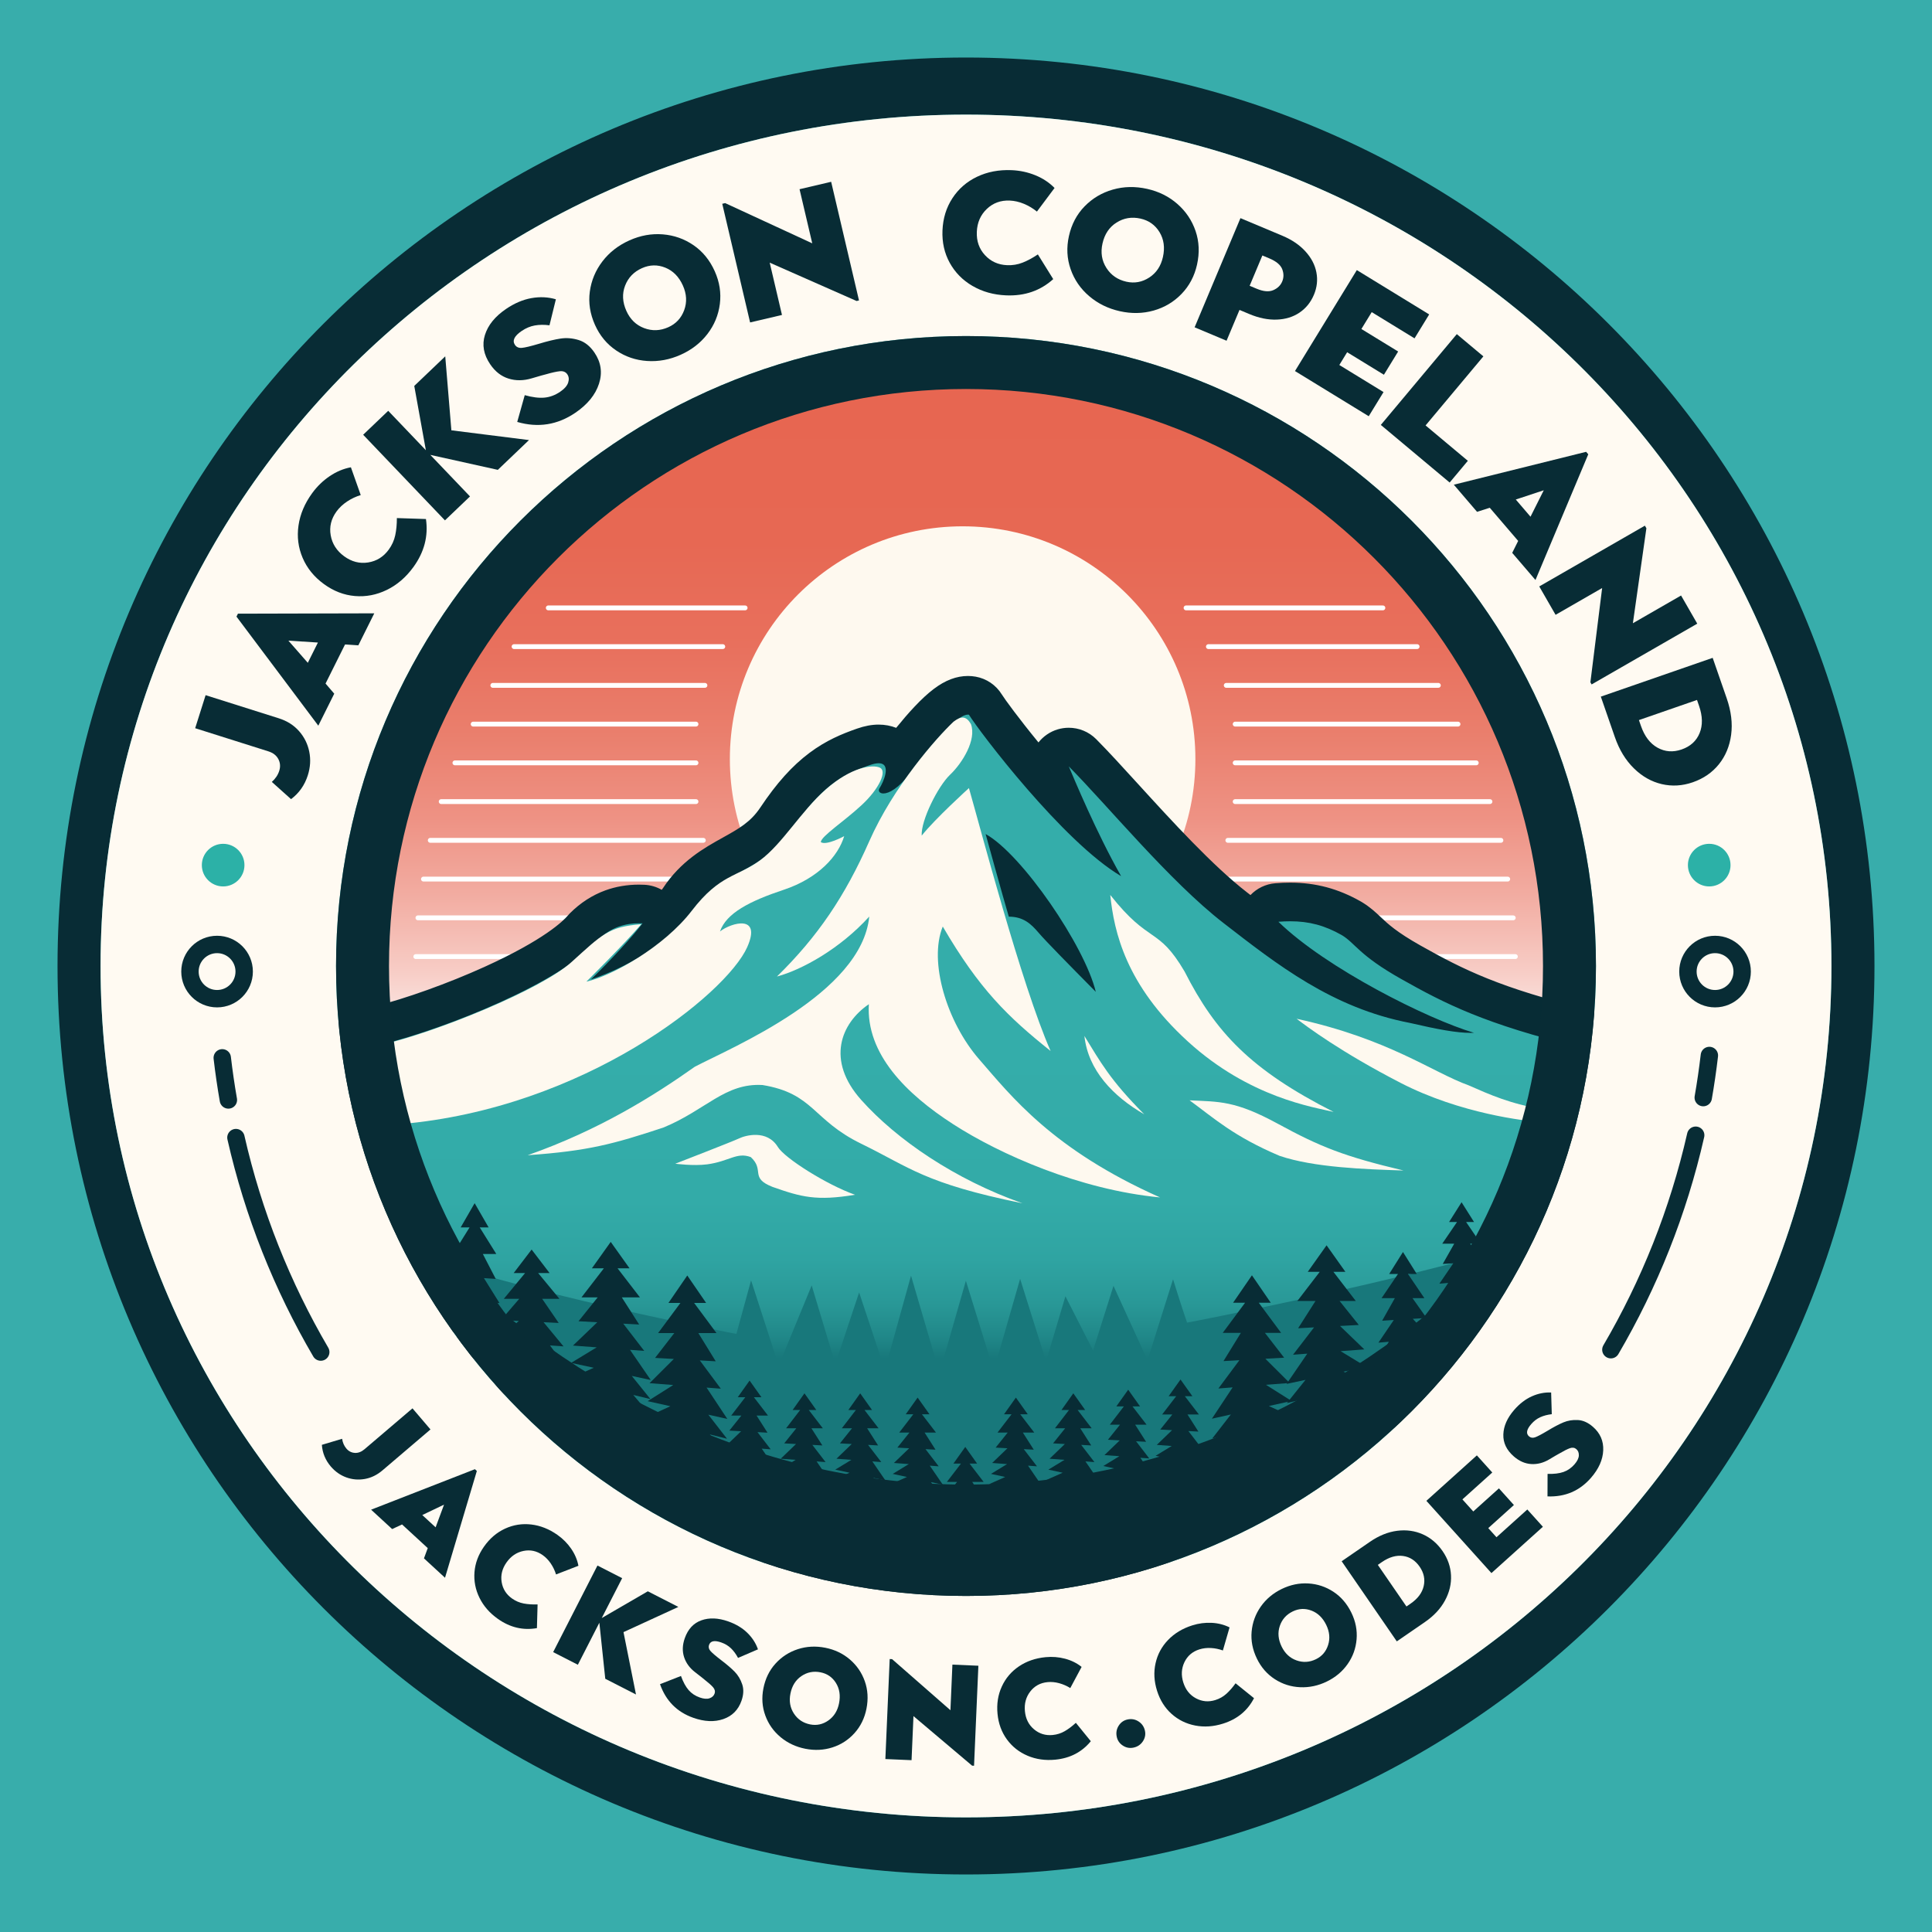 <?xml version="1.0" encoding="UTF-8"?><svg id="vector_logo" xmlns="http://www.w3.org/2000/svg" xmlns:xlink="http://www.w3.org/1999/xlink" viewBox="0 0 2000 2000"><defs><style>.cls-1{fill:#072c35;}.cls-1,.cls-2,.cls-3,.cls-4,.cls-5,.cls-6,.cls-7,.cls-8,.cls-9{stroke-width:0px;}.cls-2{fill:url(#linear-gradient);}.cls-3{fill:#2cb1a7;}.cls-4{fill:#18787b;}.cls-5{fill:#082c35;}.cls-6{fill:url(#linear-gradient-2);}.cls-7{fill:#fffaf2;}.cls-8{fill:#fef9ef;}.cls-9{fill:#38adab;}.cls-10{fill:none;stroke:#082c35;stroke-width:18px;}.cls-10,.cls-11{stroke-linecap:round;stroke-miterlimit:10;}.cls-11{fill:#fff;stroke:#fff;stroke-width:5px;}</style><linearGradient id="linear-gradient" x1="1000" y1="418.37" x2="1000" y2="1132.88" gradientUnits="userSpaceOnUse"><stop offset="0" stop-color="#e76651"/><stop offset=".2" stop-color="#e76853"/><stop offset=".35" stop-color="#e8705d"/><stop offset=".48" stop-color="#ea7f6d"/><stop offset=".6" stop-color="#ee9284"/><stop offset=".71" stop-color="#f2aca1"/><stop offset=".82" stop-color="#f7ccc5"/><stop offset=".92" stop-color="#fcf0ee"/><stop offset=".96" stop-color="#fff"/></linearGradient><linearGradient id="linear-gradient-2" x1="1007.49" y1="1069.58" x2="1007.49" y2="1423.79" gradientUnits="userSpaceOnUse"><stop offset="0" stop-color="#34adaa"/><stop offset=".49" stop-color="#33aba8"/><stop offset=".66" stop-color="#2fa4a2"/><stop offset=".79" stop-color="#299897"/><stop offset=".89" stop-color="#208788"/><stop offset=".95" stop-color="#18787b"/></linearGradient></defs><rect id="main_bg" class="cls-9" x="-104.61" y="-104.61" width="2209.23" height="2209.23"/><circle id="art_bg" class="cls-2" cx="1000" cy="1000" r="620.22"/><g id="inner_art"><circle class="cls-8" cx="996.51" cy="785.8" r="240.96"/><line class="cls-11" x1="567.58" y1="629.28" x2="771.35" y2="629.28"/><line class="cls-11" x1="532.16" y1="669.38" x2="748.22" y2="669.38"/><line class="cls-11" x1="510.17" y1="709.49" x2="729.74" y2="709.49"/><line class="cls-11" x1="489.81" y1="749.6" x2="720.49" y2="749.6"/><line class="cls-11" x1="470.93" y1="789.71" x2="720.49" y2="789.71"/><line class="cls-11" x1="456.73" y1="829.82" x2="720.49" y2="829.82"/><line class="cls-11" x1="445.4" y1="869.92" x2="728.09" y2="869.92"/><line class="cls-11" x1="438.36" y1="910.03" x2="737.34" y2="910.03"/><line class="cls-11" x1="432.63" y1="950.14" x2="683.83" y2="950.14"/><line class="cls-11" x1="430.43" y1="990.25" x2="593.22" y2="990.25"/><line class="cls-11" x1="1431.56" y1="629.28" x2="1227.79" y2="629.28"/><line class="cls-11" x1="1466.99" y1="669.38" x2="1250.93" y2="669.38"/><line class="cls-11" x1="1488.98" y1="709.49" x2="1269.41" y2="709.49"/><line class="cls-11" x1="1509.33" y1="749.6" x2="1278.65" y2="749.6"/><line class="cls-11" x1="1528.21" y1="789.71" x2="1278.65" y2="789.71"/><line class="cls-11" x1="1542.41" y1="829.82" x2="1278.65" y2="829.82"/><line class="cls-11" x1="1553.74" y1="869.92" x2="1271.06" y2="869.92"/><line class="cls-11" x1="1560.79" y1="910.03" x2="1261.81" y2="910.03"/><line class="cls-11" x1="1566.51" y1="950.14" x2="1315.31" y2="950.14"/><line class="cls-11" x1="1568.71" y1="990.25" x2="1405.93" y2="990.25"/><path class="cls-6" d="m1010.8,1602.06c-1.26,0-2.53-.12-3.78-.36-.6-.12-60.9-11.71-121.55-23.63-124.69-24.52-129.16-26.43-132.42-27.83-9.46-4.05-143.65-73.88-170.46-87.84-1.84-.96-3.52-2.2-4.98-3.67l-120.22-121.54c-1.23-1.24-2.29-2.64-3.16-4.17l-59.45-104.37c-.89-1.56-1.56-3.24-2.01-4.98l-33.69-132.77c-2.66-10.48,3.49-21.18,13.89-24.15l18.5-5.29c.23-.07.46-.13.69-.18,64.86-16.05,179.23-63.18,210.82-100.51.36-.42.73-.83,1.13-1.22,15.78-15.78,35.06-23.78,57.29-23.78,1.54,0,3.12.04,4.7.11,7.4.35,13.99,4.76,17.15,11.46.48,1.02.87,2.08,1.17,3.15,7.52-6.56,13.79-13.24,18.32-19.7,15.96-24.36,36.75-35.94,55.1-46.16,17.76-9.89,33.1-18.43,45.9-37.63,34.01-51.02,61.96-64.04,89.96-73.84,5.89-2.06,11.09-3.06,15.89-3.06,9.31,0,17.21,3.83,22.16,10.64,8.29-10.93,18.92-24.23,29.37-35.33,17.15-18.21,28.99-25.64,40.88-25.64,1.52,0,3.03.13,4.5.39,5.63.99,10.56,4.35,13.56,9.21,7.08,11.5,40.97,56.19,78.62,96.73-3.95-9.02-7.05-16.34-9.04-21.04-.67-1.58-1.21-2.86-1.63-3.83-3.78-8.83-.76-19.1,7.21-24.46,3.4-2.29,7.3-3.42,11.17-3.42,5.19,0,10.33,2.01,14.21,5.92,12.44,12.55,27.37,28.92,43.18,46.25,34.72,38.08,77.93,85.46,115.04,114.18l3.28,2.54c7.25,5.61,14.53,11.25,21.89,16.83-.95-3.79-.8-7.85.59-11.67,2.67-7.39,9.41-12.53,17.24-13.14,4.87-.38,9.39-.57,13.82-.57,23.17,0,42.71,5.24,63.37,17,.15.09.3.18.46.27,6.77,4.09,11.42,8.49,16.35,13.15,7.99,7.55,17.93,16.95,44.88,32.12,45.48,25.6,85.05,45.52,180.52,68.67,9.09,2.2,15.43,10.41,15.28,19.76-.35,21.91-29.72,110.07-38.71,136.56-.29.84-.63,1.67-1.03,2.47l-45.25,91.16c-.53,1.07-1.16,2.09-1.87,3.05l-84.55,113.61c-1.75,2.36-4.01,4.3-6.59,5.69l-219.3,117.58c-1.8.97-3.74,1.65-5.75,2.03l-238.95,44.92c-1.22.23-2.46.34-3.69.34Z"/><path class="cls-1" d="m1002.01,739.77c.35,0,.69.03,1.02.09,10.57,17.17,97.43,131.78,157.54,167.12-25.76-45.25-49.21-102.06-54.17-113.61,39.63,39.96,104.7,119.23,160.18,162.17,55.49,42.94,112.29,87.85,192.88,103.38,28.95,6.7,48.34,10.31,62.84,10.31,1.22,0,2.4-.03,3.55-.08-47.89-14.2-152.92-66.72-202.46-114.94,4.24-.33,8.31-.51,12.25-.51,19.39,0,35.63,4.23,53.47,14.38,14.2,8.59,17.17,20.48,61.76,45.58,44.59,25.1,86.2,46.57,185.61,70.68-.33,20.48-37.65,130.46-37.65,130.46l-45.25,91.16-84.55,113.61-219.3,117.58-238.94,44.92s-240.61-46.24-249.86-50.2c-9.25-3.96-169.1-87.19-169.1-87.19l-120.22-121.54-59.45-104.37-33.69-132.77,18.5-5.28c64.07-15.85,184.95-64.07,221.28-107.01,14.45-14.45,30-17.93,43.15-17.93,1.27,0,2.52.03,3.75.09-9.91,13.21-33.69,38.97-53.5,58.13,39.63-13.21,86.53-41.61,107.67-72,27.08-41.61,70.68-38.31,101.06-83.89,30.39-45.58,53.5-56.81,79.93-66.05,3.87-1.35,6.91-1.94,9.28-1.94,13.83,0,4.63,20.08.96,25.72-1.83,2.81-.19,5.56,3.94,5.56,5.59,0,15.75-5.03,28.09-21.74,20.85-28.22,47.61-59.87,59.42-59.87m132.36,286.98c-11.45-47.56-76.62-142.68-114.05-163.38,0,0,17.72,64.4,24,85.54,15.19,0,23.12,7.6,30.72,16.51,7.6,8.92,31.71,33.36,59.34,61.32m-132.36-326.98c-11.89,0-23.51,4.42-35.5,13.51-6.11,4.63-12.63,10.65-19.95,18.42-6.42,6.82-12.87,14.38-18.84,21.75-5.59-2.19-11.71-3.35-18.13-3.35-7.09,0-14.44,1.37-22.5,4.19-15.31,5.36-31.87,12.11-49.26,25.16-17.86,13.4-33.98,31.34-50.73,56.46-10.12,15.18-22.23,21.92-38.99,31.25-19.3,10.74-43.27,24.09-61.9,52.38-.38.53-.77,1.07-1.18,1.61-5.4-3.09-11.53-4.93-17.97-5.24-1.89-.09-3.79-.14-5.64-.14-12.24,0-23.94,2.01-34.79,5.96-13.54,4.94-25.88,12.9-36.65,23.68-.78.78-1.54,1.6-2.25,2.45-4.49,5.31-24,24.84-86.23,53.07-37.43,16.98-82.23,33.05-114.13,40.95-.46.11-.92.24-1.38.37l-18.5,5.28c-20.8,5.94-33.1,27.34-27.78,48.3l33.69,132.77c.88,3.49,2.23,6.84,4.01,9.96l59.45,104.37c1.73,3.04,3.86,5.84,6.32,8.33l120.22,121.54c2.92,2.95,6.28,5.43,9.97,7.35,60.2,31.34,162.57,84.52,171.82,88.48,5.4,2.31,9.67,4.14,136.44,29.07,60.69,11.93,121.03,23.53,121.63,23.65,2.49.48,5.02.72,7.55.72s4.95-.23,7.39-.69l238.94-44.92c4.02-.76,7.9-2.12,11.51-4.06l219.3-117.58c5.18-2.78,9.68-6.66,13.19-11.37l84.55-113.61c1.43-1.92,2.68-3.96,3.74-6.1l45.25-91.16c.79-1.6,1.48-3.24,2.05-4.93.39-1.14,9.6-28.31,19.01-58.5,20.46-65.61,20.65-77.68,20.76-84.17.3-18.7-12.39-35.11-30.57-39.52-92.97-22.55-131.35-41.85-175.42-66.66-24.81-13.97-33.76-22.43-40.95-29.22-5.22-4.93-11.14-10.53-19.74-15.73-.3-.18-.6-.36-.91-.53-23.51-13.38-46.79-19.62-73.26-19.62-4.96,0-10,.21-15.4.63-9.98.79-19.08,5.25-25.75,12.22-.05-.04-.1-.08-.15-.11l-3.28-2.54c-35.74-27.65-78.3-74.33-112.51-111.84-15.95-17.49-31.02-34.02-43.76-46.86-7.74-7.81-18.04-11.83-28.41-11.83-7.75,0-15.54,2.24-22.34,6.83-3.5,2.36-6.52,5.19-9.03,8.36-20.26-24.69-34.95-44.82-37.93-49.66-5.99-9.73-15.85-16.44-27.11-18.43-2.61-.46-5.29-.7-7.97-.7h-.01Z"/><path class="cls-8" d="m1005.09,749.52c6.11,16.27-9,40.54-21.55,52.43s-30.39,47.56-29.39,63.08c13.54-17.17,48.88-49.21,48.88-49.21,11.23,38.97,54.5,204.11,84.55,272.15-44.26-35.34-73.65-63.74-111.63-128.81-14.86,36.33,4.29,99.08,37.65,137.39s75.96,93.47,187.27,143.01c-83.23-7.93-165.8-44.59-214.24-75.85s-90.28-72.66-87.19-124.18c-29.06,19.82-44.48,58.13-7.93,99.08s96.88,82.35,166.9,107.01c-101.72-20.7-116.26-36.99-166.9-61.65s-48.88-51.96-102.17-60.77c-38.97-2.2-58.46,25.87-102.61,44.04-51.96,17.17-77.94,24.22-140.48,28.62,73.98-25.98,130.54-61.5,173.06-91.6,38.75-20.26,172.62-75.74,180.55-155.45-30.39,33.47-69.58,55.05-95.56,62.09,42.28-41.39,70.46-83.23,95.56-140.04s69.14-106.57,87.19-123.74c8.2-6.28,13.24-5.86,18.03,2.39Z"/><path class="cls-8" d="m699.06,1204.67s59.67-23.12,66.06-26.2,28.84-9.47,40.07,8.81c7.05,11.67,50.64,39.19,79.93,49.54-39.85,6.61-55.49,2.42-85.43-8.15-24-9.47-7.71-17.17-22.46-30.83-14.53-5.5-22.24,4.4-45.14,7.49-14.31,1.87-33.03-.66-33.03-.66Z"/><path class="cls-8" d="m1122.58,1072.45c16.51,26.75,26.26,45.25,61.93,81.08-32.37-18.66-58.13-45.74-61.93-81.08Z"/><path class="cls-8" d="m1231.46,1139.05c25.32,18.5,45.36,37.21,93.14,57.47,35.67,12.11,88.07,13.87,128.37,15.19-61.21-14.53-85.98-24.33-130.24-48.44s-60.66-22.68-91.27-24.22Z"/><path class="cls-8" d="m1149.33,926.46c3.96,38.31,16.18,93.14,80.26,151.6s130.46,68.04,150.94,72.99c-85.87-43.6-122.2-82.24-154.24-145.32-27.74-47.23-36-27.41-76.95-79.27Z"/><path class="cls-8" d="m1342.22,1054.61c95.45,20.81,140.7,55.49,178.35,69.03,21.8,9.58,42.94,19.16,77.28,24.77s7.6,16.51,7.6,16.51c0,0,0-2.97-12.55-3.63s-80.92-8.26-143.01-40.29-96.77-58.13-107.67-66.39Z"/><path class="cls-8" d="m910.88,794.69c-7.49-3.52-29.5-.88-55.93,22.46-26.42,23.34-44.92,56.37-68.26,73.54s-41.39,14.09-70.46,51.96-83.23,67.82-109.21,73.54c0,0,39.63-39.19,56.81-59.45-33.91,2.64-40.51,10.57-72.22,39.19-31.71,28.62-140.04,72.66-197.72,85.87h-30.39l30.39,95.12,20.26-13.21c191.12-16.29,337.76-134.75,359.34-183.19,15.27-34.29-16.29-25.54-28.18-16.29,6.61-18.94,30.39-31.27,66.06-43.16,35.67-11.89,56.37-34.79,62.53-55.49,0,0-18.5,10.13-24.22,6.17.44-6.17,23.78-21.14,42.28-38.31s26.42-35.23,18.94-38.75Z"/><path class="cls-4" d="m1553.19,1294.56c-142.68,39.63-310.46,72-324.33,74.64-5.94-17.17-14.53-44.92-14.53-44.92l-26.42,83.89-35.23-77.06-21.14,66.94-28.62-56.15-20.04,67.38-26.86-85.43-27.3,95.12-28.84-93.14-27.3,95.34-29.5-100.62-27.08,97.54-26.64-80.15-24.66,73.98-24.44-81.25-34.13,83.01-28.62-88.29-15.19,55.49s-232.95-44.37-337.98-86.31c71.34,92.81,152.59,173.06,152.59,173.06l37.65,39.63,91.16,53.5,67.38,38.64,113.94,26.75h134.75l94.13-8.92,76.29-16.84,103.05-39.63,70.35-40.62,62.42-52.51,73.32-75.3,45.58-59.45,21.8-33.69-15.52-4.62Z"/><path class="cls-5" d="m1556.25,1289.13c-139.72,230.3-337.27,373.88-556.25,373.88s-416.53-143.58-556.25-373.88c154.09,155.37,346.95,247.7,556.25,247.7s402.16-92.33,556.25-247.7Z"/><polygon class="cls-5" points="577.92 1448.66 613.53 1433.86 588.12 1427.71 614.7 1415.91 591.19 1410.86 617.7 1394.77 593.15 1392.94 618.3 1368.79 598.87 1367.74 618.74 1343.02 601.97 1343.02 625.12 1312.97 612.71 1312.97 632.21 1285.6 651.72 1312.97 639.3 1312.97 662.45 1343.02 643.68 1343.02 661.66 1371.13 645.18 1370.24 666.92 1398.44 652.18 1397.34 673.65 1428.56 654.02 1424.35 673.34 1448.34 655.58 1444.04 680.48 1473.48 577.92 1448.66"/><polygon class="cls-5" points="657.18 1489.72 692.79 1474.35 667.38 1467.96 693.96 1455.71 670.45 1450.47 696.96 1433.76 672.41 1431.86 697.56 1406.78 678.13 1405.69 698 1380.02 681.23 1380.02 704.38 1348.81 691.97 1348.81 711.47 1320.39 730.98 1348.81 718.56 1348.81 741.71 1380.02 722.94 1380.02 740.92 1409.21 724.44 1408.28 746.18 1437.57 731.44 1436.43 752.91 1468.85 733.28 1464.48 752.6 1489.39 734.84 1484.92 759.74 1515.5 657.18 1489.72"/><polygon class="cls-5" points="1350.28 1489.51 1314.67 1474.14 1340.08 1467.76 1313.5 1455.5 1337.01 1450.26 1310.5 1433.55 1335.05 1431.65 1309.9 1406.57 1329.33 1405.48 1309.46 1379.81 1326.23 1379.81 1303.08 1348.6 1315.49 1348.6 1295.99 1320.18 1276.48 1348.6 1288.9 1348.6 1265.75 1379.81 1284.52 1379.81 1266.54 1409 1283.02 1408.08 1261.28 1437.36 1276.02 1436.22 1254.55 1468.64 1274.18 1464.27 1254.86 1489.18 1272.62 1484.71 1247.72 1515.29 1350.28 1489.51"/><polygon class="cls-5" points="1427.56 1452.82 1391.95 1437.96 1417.36 1431.79 1390.78 1419.94 1414.29 1414.87 1387.78 1398.72 1412.33 1396.89 1387.18 1372.64 1406.61 1371.59 1386.74 1346.77 1403.51 1346.77 1380.36 1316.61 1392.77 1316.61 1373.27 1289.13 1353.76 1316.61 1366.18 1316.61 1343.03 1346.77 1361.8 1346.77 1343.82 1374.99 1360.3 1374.1 1338.56 1402.41 1353.3 1401.3 1331.83 1432.64 1351.46 1428.42 1332.14 1452.5 1349.9 1448.18 1325 1477.73 1427.56 1452.82"/><polygon class="cls-5" points="1492.1 1431.66 1466.03 1419.36 1484.63 1414.24 1465.17 1404.43 1482.38 1400.23 1462.98 1386.85 1480.95 1385.33 1462.54 1365.25 1476.76 1364.37 1462.21 1343.82 1474.49 1343.82 1457.54 1318.83 1466.63 1318.83 1452.35 1296.07 1438.07 1318.83 1447.16 1318.83 1430.21 1343.82 1443.96 1343.82 1430.79 1367.19 1442.86 1366.45 1426.94 1389.9 1437.73 1388.99 1422.01 1414.95 1436.39 1411.45 1422.24 1431.4 1435.24 1427.82 1417.01 1452.3 1492.1 1431.66"/><polygon class="cls-5" points="1548.91 1366.38 1525.36 1355.32 1542.16 1350.73 1524.59 1341.91 1540.13 1338.14 1522.6 1326.12 1538.84 1324.75 1522.2 1306.71 1535.05 1305.92 1521.91 1287.45 1533 1287.45 1517.69 1265 1525.9 1265 1513.01 1244.55 1500.1 1265 1508.32 1265 1493.01 1287.45 1505.42 1287.45 1493.53 1308.45 1504.43 1307.79 1490.05 1328.86 1499.8 1328.04 1485.6 1351.36 1498.58 1348.22 1485.81 1366.14 1497.55 1362.93 1481.09 1384.93 1548.91 1366.38"/><polygon class="cls-5" points="741.82 1531.99 764.22 1522.66 748.24 1518.78 764.96 1511.34 750.17 1508.15 766.85 1498.01 751.4 1496.85 767.22 1481.62 755 1480.96 767.5 1465.37 756.95 1465.37 771.51 1446.42 763.71 1446.42 775.97 1429.16 788.25 1446.42 780.43 1446.42 795 1465.37 783.19 1465.37 794.5 1483.1 784.13 1482.54 797.81 1500.32 788.54 1499.63 802.04 1519.31 789.69 1516.66 801.85 1531.79 790.67 1529.08 806.34 1547.64 741.82 1531.99"/><polygon class="cls-5" points="798.63 1545.2 821.03 1535.87 805.04 1531.99 821.77 1524.55 806.98 1521.36 823.65 1511.22 808.21 1510.06 824.03 1494.83 811.81 1494.17 824.31 1478.58 813.76 1478.58 828.32 1459.63 820.51 1459.63 832.78 1442.37 845.05 1459.63 837.24 1459.63 851.8 1478.58 840 1478.58 851.31 1496.31 840.94 1495.75 854.62 1513.53 845.34 1512.84 858.85 1532.53 846.5 1529.87 858.65 1545 847.48 1542.29 863.15 1560.85 798.63 1545.2"/><polygon class="cls-5" points="856.32 1545.2 878.72 1535.87 862.73 1531.99 879.45 1524.55 864.66 1521.36 881.34 1511.22 865.9 1510.06 881.72 1494.83 869.5 1494.17 881.99 1478.58 871.45 1478.58 886.01 1459.63 878.2 1459.63 890.47 1442.37 902.74 1459.63 894.93 1459.63 909.49 1478.58 897.68 1478.58 908.99 1496.31 898.63 1495.75 912.3 1513.53 903.03 1512.84 916.54 1532.53 904.19 1529.87 916.34 1545 905.17 1542.29 920.83 1560.85 856.32 1545.2"/><polygon class="cls-5" points="915.77 1549.6 938.17 1540.27 922.18 1536.39 938.9 1528.95 924.11 1525.77 940.79 1515.62 925.35 1514.47 941.17 1499.24 928.94 1498.57 941.44 1482.99 930.89 1482.99 945.46 1464.03 937.65 1464.03 949.92 1446.77 962.19 1464.03 954.38 1464.03 968.94 1482.99 957.13 1482.99 968.44 1500.71 958.08 1500.15 971.75 1517.93 962.48 1517.24 975.99 1536.93 963.64 1534.27 975.79 1549.4 964.62 1546.69 980.28 1565.26 915.77 1549.6"/><polygon class="cls-5" points="965.09 1600.69 987.49 1591.35 971.5 1587.48 988.22 1580.03 973.43 1576.85 990.11 1566.7 974.67 1565.55 990.49 1550.32 978.27 1549.66 990.77 1534.07 980.22 1534.07 994.78 1515.12 986.97 1515.12 999.24 1497.86 1011.51 1515.12 1003.7 1515.12 1018.26 1534.07 1006.45 1534.07 1017.77 1551.79 1007.4 1551.23 1021.07 1569.02 1011.8 1568.32 1025.31 1588.01 1012.96 1585.36 1025.11 1600.49 1013.94 1597.77 1029.6 1616.34 965.09 1600.69"/><polygon class="cls-5" points="1017.49 1549.6 1039.89 1540.27 1023.91 1536.39 1040.63 1528.95 1025.84 1525.77 1042.51 1515.62 1027.07 1514.47 1042.89 1499.24 1030.67 1498.57 1043.17 1482.99 1032.62 1482.99 1047.18 1464.03 1039.38 1464.03 1051.64 1446.77 1063.92 1464.03 1056.1 1464.03 1070.67 1482.99 1058.86 1482.99 1070.17 1500.71 1059.8 1500.15 1073.48 1517.93 1064.21 1517.24 1077.71 1536.93 1065.36 1534.27 1077.52 1549.4 1066.34 1546.69 1082.01 1565.26 1017.49 1549.6"/><polygon class="cls-5" points="1076.94 1545.2 1099.34 1535.87 1083.36 1531.99 1100.08 1524.55 1085.29 1521.36 1101.96 1511.22 1086.52 1510.06 1102.34 1494.83 1090.12 1494.17 1102.62 1478.58 1092.07 1478.58 1106.63 1459.63 1098.83 1459.63 1111.09 1442.37 1123.37 1459.63 1115.55 1459.63 1130.12 1478.58 1118.31 1478.58 1129.62 1496.31 1119.25 1495.75 1132.93 1513.53 1123.65 1512.84 1137.16 1532.53 1124.81 1529.87 1136.97 1545 1125.79 1542.29 1141.46 1560.85 1076.94 1545.2"/><polygon class="cls-5" points="1133.75 1541.45 1156.15 1532.11 1140.16 1528.23 1156.88 1520.79 1142.1 1517.61 1158.77 1507.46 1143.33 1506.31 1159.15 1491.08 1146.93 1490.42 1159.43 1474.83 1148.88 1474.83 1163.44 1455.88 1155.63 1455.88 1167.9 1438.62 1180.17 1455.88 1172.36 1455.88 1186.92 1474.83 1175.11 1474.83 1186.43 1492.55 1176.06 1491.99 1189.73 1509.78 1180.46 1509.08 1193.97 1528.77 1181.62 1526.12 1193.77 1541.24 1182.6 1538.53 1198.26 1557.1 1133.75 1541.45"/><polygon class="cls-5" points="1187.91 1530.88 1210.31 1521.54 1194.33 1517.67 1211.05 1510.22 1196.26 1507.04 1212.94 1496.89 1197.49 1495.74 1213.31 1480.51 1201.09 1479.85 1213.59 1464.26 1203.04 1464.26 1217.6 1445.31 1209.8 1445.31 1222.06 1428.05 1234.34 1445.31 1226.52 1445.31 1241.09 1464.26 1229.28 1464.26 1240.59 1481.98 1230.22 1481.42 1243.9 1499.21 1234.63 1498.51 1248.13 1518.2 1235.78 1515.55 1247.94 1530.68 1236.77 1527.96 1252.43 1546.53 1187.91 1530.88"/><polygon class="cls-5" points="498.65 1438.4 532.55 1425.25 508.36 1419.78 533.66 1409.3 511.28 1404.81 536.52 1390.52 513.15 1388.89 537.09 1367.44 518.6 1366.5 537.51 1344.54 521.55 1344.54 543.58 1317.84 531.77 1317.84 550.33 1293.53 568.91 1317.84 557.08 1317.84 579.12 1344.54 561.25 1344.54 578.37 1369.52 562.68 1368.73 583.37 1393.78 569.34 1392.8 589.78 1420.54 571.09 1416.8 589.49 1438.11 572.58 1434.29 596.28 1460.45 498.65 1438.4"/><polygon class="cls-5" points="451.09 1394.98 477.5 1381.42 458.66 1375.78 478.37 1364.97 460.93 1360.34 480.59 1345.59 462.39 1343.91 481.04 1321.78 466.63 1320.81 481.36 1298.16 468.93 1298.16 486.09 1270.61 476.89 1270.61 491.35 1245.53 505.82 1270.61 496.61 1270.61 513.78 1298.16 499.86 1298.16 513.19 1323.92 500.97 1323.11 517.09 1348.95 506.16 1347.95 522.08 1376.56 507.52 1372.7 521.85 1394.69 508.68 1390.75 527.15 1417.73 451.09 1394.98"/></g><path id="outer_outline" class="cls-5" d="m1000,59.55C480.6,59.55,59.55,480.6,59.55,1000s421.05,940.45,940.45,940.45,940.45-421.05,940.45-940.45S1519.4,59.55,1000,59.55Zm0,1821.79c-494.79,0-895.89-394.59-895.89-881.34S505.21,118.66,1000,118.66s895.89,394.59,895.89,881.34-401.1,881.34-895.89,881.34Z"/><path id="white_ring" class="cls-7" d="m1000,118.66c-494.79,0-895.89,394.59-895.89,881.34s401.1,881.34,895.89,881.34,895.89-394.59,895.89-881.34S1494.79,118.66,1000,118.66Zm0,1533.47c-360.16,0-652.13-291.97-652.13-652.13S639.84,347.87,1000,347.87s652.13,291.97,652.13,652.13-291.97,652.13-652.13,652.13Z"/><path id="inner_outline" class="cls-5" d="m1000,347.87c-360.16,0-652.13,291.97-652.13,652.13s291.97,652.13,652.13,652.13,652.13-291.97,652.13-652.13-291.97-652.13-652.13-652.13Zm0,1249.44c-329.89,0-597.31-267.42-597.31-597.31S670.11,402.69,1000,402.69s597.31,267.42,597.31,597.31-267.42,597.31-597.31,597.31Z"/><g id="text_and_flourish"><path class="cls-10" d="m236.42,1138.67c-2.51-14.4-4.63-28.94-6.35-43.6"/><path class="cls-10" d="m332.04,1399.66c-39.88-68.14-69.81-142.82-87.81-222.03"/><path class="cls-10" d="m1763.19,1136.23c2.51-14.4,4.63-28.94,6.35-43.6"/><path class="cls-10" d="m1667.57,1397.21c39.88-68.14,69.81-142.82,87.81-222.03"/><circle class="cls-10" cx="224.71" cy="1005.77" r="28.07"/><circle class="cls-10" cx="1775.41" cy="1005.77" r="28.07"/><circle class="cls-3" cx="231" cy="895.57" r="22.06"/><circle class="cls-3" cx="1769.38" cy="895.57" r="22.06"/><path class="cls-5" d="m301.28,827.27l-19.89-17.84c3.77-3.35,6.33-7.18,7.69-11.49s1.05-8.36-.95-12.15c-1.99-3.79-5.45-6.46-10.38-8.02l-75.71-23.93,10.81-34.2,75.71,23.93c8.62,2.72,15.63,7.16,21.04,13.31,5.41,6.15,8.92,13.24,10.54,21.26,1.63,8.02,1.13,16.16-1.48,24.42-3.24,10.23-9.03,18.47-17.39,24.72Z"/><path class="cls-5" d="m329.5,751.2l-84.7-112.89,1.51-3.03,141.14-.36-16.5,33.12-13.78-.87-20.16,40.45,9,10.48-16.5,33.12Zm-10.86-65.06l10.46-20.98-30.55-1.97,20.09,22.95Z"/><path class="cls-5" d="m400.41,610.68c-10.63,5.18-21.64,7.29-33.03,6.32-11.39-.97-22.08-5.1-32.06-12.38-10.13-7.39-17.47-16.42-22.02-27.08-4.55-10.66-5.98-21.85-4.29-33.55,1.69-11.7,6.42-22.88,14.19-33.53,5.1-7,11.15-12.85,18.12-17.55,6.97-4.7,14.28-7.76,21.93-9.17l10.18,28.76c-4.97,1.5-9.68,3.72-14.11,6.66-4.43,2.95-8.09,6.39-10.98,10.35-5.55,7.61-7.55,15.82-6,24.65,1.55,8.83,6.2,16.07,13.95,21.72,7.75,5.65,16.01,7.78,24.8,6.38,8.78-1.4,15.89-5.82,21.33-13.28,3.33-4.56,5.57-9.51,6.72-14.85,1.15-5.33,1.72-11.27,1.7-17.82l30.1.99c2.58,17.74-1.78,34.36-13.11,49.88-7.66,10.5-16.8,18.33-27.43,23.52Z"/><path class="cls-5" d="m460.6,538.68l-84.66-88.63,25.94-24.78,38.98,40.81-12.02-66.57,32.07-30.63,6.35,76.58,80.35,10.1-32.27,30.83-69.89-15.5,41.09,43.01-25.94,24.78Z"/><path class="cls-5" d="m535.43,436.79l7.78-27.72c7.89,2.22,14.67,3.07,20.35,2.55,5.68-.52,11.09-2.53,16.23-6.02,4.51-3.07,7.3-6.25,8.37-9.54,1.06-3.29.77-6.15-.89-8.59-1.66-2.44-4.21-3.5-7.63-3.18-3.43.32-8.27,1.4-14.56,3.21-1.4.29-6.32,1.68-14.75,4.18-8.43,2.51-16.41,2.58-23.93.22-7.53-2.35-13.83-7.27-18.91-14.74-6.85-10.06-8.68-20.2-5.49-30.4,3.19-10.2,10.47-19.17,21.83-26.91,8.72-5.93,17.5-9.68,26.35-11.24,8.85-1.56,17.27-1.15,25.26,1.22l-6.62,26.92c-5.5-.72-10.59-.66-15.26.18-4.67.84-9.19,2.74-13.54,5.7-7.63,5.19-9.94,10-6.93,14.42,1.56,2.29,3.91,3.31,7.04,3.07,3.14-.24,9.07-1.65,17.79-4.24,8.87-2.69,16.36-4.49,22.46-5.41,6.1-.91,12.31-.4,18.64,1.54,6.33,1.94,11.78,6.26,16.34,12.97,6.85,10.06,8.42,20.82,4.71,32.27-3.71,11.45-11.87,21.46-24.48,30.05-18.53,12.61-38.58,15.77-60.17,9.49Z"/><path class="cls-5" d="m669.93,373.69c-11.8-.78-22.51-4.42-32.12-10.93-9.62-6.5-16.91-15.32-21.89-26.43-5.12-11.45-6.91-22.92-5.35-34.43,1.55-11.5,5.91-21.94,13.06-31.31,7.15-9.36,16.49-16.62,28.01-21.78,11.34-5.08,22.85-7.14,34.51-6.2,11.67.95,22.26,4.69,31.79,11.23,9.53,6.55,16.86,15.54,21.98,26.99,4.97,11.11,6.73,22.4,5.26,33.87-1.47,11.47-5.76,21.82-12.86,31.07-7.11,9.24-16.33,16.4-27.68,21.48s-22.92,7.23-34.71,6.44Zm38.34-52.62c3.02-8.22,2.58-16.71-1.34-25.47-4.07-9.09-10.14-15.27-18.2-18.53-8.06-3.26-16.13-3.08-24.21.53-8.42,3.77-14.23,9.81-17.43,18.11-3.2,8.3-2.76,17,1.31,26.09,3.92,8.76,10.04,14.71,18.36,17.85,8.32,3.15,16.69,2.84,25.11-.93,7.9-3.54,13.37-9.42,16.4-17.64Z"/><path class="cls-5" d="m886.77,311.6l-89.97-39.7,12.7,54.14-33,7.74-28.82-122.82,3.02-.71,90.14,41.65-13.15-56.03,32.72-7.68,28.82,122.82-2.47.58Z"/><path class="cls-5" d="m1006.77,296.04c-10.21-5.96-18.08-13.94-23.6-23.96-5.52-10.01-8.03-21.19-7.52-33.54.52-12.53,3.95-23.65,10.28-33.36,6.34-9.71,14.84-17.11,25.51-22.2,10.67-5.1,22.59-7.37,35.76-6.83,8.65.36,16.87,2.13,24.66,5.31,7.78,3.19,14.39,7.57,19.81,13.14l-18.26,24.44c-4.01-3.3-8.47-5.98-13.38-8.03-4.91-2.05-9.81-3.17-14.7-3.38-9.41-.39-17.35,2.51-23.82,8.71-6.48,6.2-9.91,14.08-10.31,23.66-.4,9.58,2.42,17.64,8.47,24.16,6.04,6.53,13.67,9.98,22.89,10.36,5.64.23,11-.65,16.08-2.66,5.07-2,10.33-4.83,15.76-8.49l15.9,25.58c-13.32,12-29.56,17.61-48.75,16.81-12.98-.54-24.58-3.79-34.79-9.75Z"/><path class="cls-5" d="m1127.54,306.59c-9-7.67-15.41-16.99-19.23-27.96-3.83-10.96-4.41-22.39-1.76-34.27,2.73-12.24,8.15-22.51,16.28-30.81,8.12-8.3,17.84-14.07,29.18-17.3,11.33-3.24,23.15-3.48,35.47-.74,12.13,2.7,22.59,7.92,31.38,15.64,8.79,7.73,15.05,17.06,18.79,28,3.73,10.94,4.24,22.54,1.51,34.78-2.65,11.88-7.99,21.98-16.02,30.3-8.03,8.32-17.65,14.06-28.87,17.23-11.22,3.17-22.9,3.4-35.03.69s-22.69-7.89-31.69-15.57Zm62.18-19.3c7.33-4.79,12.05-11.86,14.14-21.23,2.17-9.72.99-18.3-3.52-25.73-4.52-7.43-11.1-12.11-19.73-14.04-9.01-2.01-17.27-.64-24.79,4.11-7.53,4.75-12.37,11.98-14.53,21.7-2.09,9.36-.74,17.79,4.06,25.28,4.79,7.49,11.69,12.24,20.7,14.25,8.45,1.88,16.35.43,23.69-4.36Z"/><path class="cls-5" d="m1284.11,225.82l43.49,18.26c9.72,4.08,17.63,9.45,23.72,16.11,6.09,6.66,9.89,13.9,11.4,21.74,1.51,7.83.66,15.58-2.56,23.23-3.29,7.82-8.27,13.98-14.96,18.48-6.69,4.5-14.54,6.9-23.55,7.21-9.02.32-18.47-1.6-28.37-5.76l-10.16-4.26-13.39,31.89-33.07-13.89,47.45-113.01Zm16.8,73.07c6.94,2.91,12.66,3.42,17.14,1.5,4.48-1.92,7.58-4.92,9.29-9,1.71-4.08,1.71-8.33,0-12.75-1.72-4.42-6.14-8.13-13.25-11.12l-7.29-3.06-13.17,31.38,7.29,3.06Z"/><path class="cls-5" d="m1340.56,384.11l64.02-104.51,74.91,45.89-15.17,24.77-44.32-27.15-10.69,17.46,38.05,23.31-14.74,24.06-38.06-23.31-8.09,13.21,45.76,28.03-15.32,25.01-76.35-46.77Z"/><path class="cls-5" d="m1429.42,439.88l78.66-93.99,27.51,23.02-59.84,71.5,43.76,36.62-18.82,22.49-71.27-59.64Z"/><path class="cls-5" d="m1504.98,501.76l136.97-34.04,2.21,2.57-54.64,130.13-24.08-28.1,6.17-12.36-29.4-34.32-13.16,4.21-24.07-28.1Zm64.15,15.34l15.25,17.8,13.71-27.37-28.96,9.57Z"/><path class="cls-5" d="m1646.37,706.32l12.16-97.59-48.2,27.73-16.9-29.38,109.36-62.91,1.55,2.69-13.98,98.31,49.88-28.7,16.76,29.14-109.36,62.91-1.27-2.2Z"/><path class="cls-5" d="m1772.95,680.99l14.53,41.9c4.63,13.34,6.16,25.92,4.59,37.72-1.57,11.8-5.8,21.99-12.68,30.56-6.89,8.56-15.91,14.79-27.06,18.65-10.81,3.75-21.52,4.37-32.14,1.88-10.63-2.49-20.23-7.93-28.79-16.32-8.57-8.39-15.14-19.17-19.7-32.33l-14.53-41.9,115.8-40.16Zm-74.21,70.58c3.7,10.67,9.42,18.16,17.16,22.45,7.73,4.29,16.05,4.9,24.93,1.82,9.06-3.14,15.26-8.78,18.59-16.91,3.33-8.13,3.14-17.53-.56-28.21l-2.13-6.14-60.12,20.85,2.13,6.14Z"/><path class="cls-5" d="m333.19,1495.69l20.94-6.26c.63,4.02,2.12,7.4,4.47,10.15,2.35,2.75,5.25,4.24,8.72,4.45,3.47.21,6.81-1.05,10.04-3.81l49.64-42.31,18.63,21.85-49.64,42.31c-5.65,4.82-11.77,7.8-18.35,8.95-6.58,1.16-12.97.61-19.16-1.64-6.2-2.25-11.54-6.01-16.04-11.28-5.57-6.54-8.66-14.01-9.25-22.42Z"/><path class="cls-5" d="m384.17,1562.82l107.46-41.91,2,1.84-32.95,110.53-21.79-20.07,3.92-10.6-26.61-24.51-10.24,4.78-21.79-20.07Zm52.98,5.55l13.8,12.71,8.72-23.48-22.52,10.77Z"/><path class="cls-5" d="m496.41,1654.15c-4.22-8.53-5.96-17.45-5.22-26.75.74-9.3,4.03-18.1,9.88-26.4,5.93-8.42,13.19-14.61,21.79-18.57,8.59-3.95,17.62-5.38,27.07-4.28,9.46,1.1,18.5,4.69,27.12,10.76,5.67,3.99,10.41,8.77,14.24,14.34,3.82,5.57,6.32,11.45,7.49,17.64l-23.18,8.97c-1.23-4.02-3.04-7.79-5.43-11.33-2.4-3.54-5.19-6.44-8.4-8.69-6.16-4.34-12.8-5.77-19.92-4.3-7.12,1.47-12.95,5.43-17.48,11.87-4.54,6.44-6.23,13.22-5.06,20.34,1.16,7.12,4.76,12.8,10.8,17.06,3.7,2.6,7.7,4.31,12.01,5.13,4.31.81,9.11,1.13,14.39.96l-.69,24.53c-14.31,2.52-27.75-.64-40.32-9.5-8.5-5.99-14.87-13.25-19.09-21.78Z"/><path class="cls-5" d="m572.63,1710.25l45.86-89.62,25.56,13.08-21.12,41.27,47.69-27.67,31.6,16.17-56.78,26.09,12.93,64.56-31.8-16.27-6.12-58.02-22.26,43.5-25.56-13.08Z"/><path class="cls-5" d="m683.24,1743.46l21.69-8.5c2.27,6.26,4.91,11.13,7.92,14.6,3.01,3.47,6.86,6.03,11.56,7.68,4.12,1.45,7.5,1.72,10.14.8,2.64-.92,4.36-2.52,5.17-4.8.8-2.28.29-4.47-1.52-6.56-1.82-2.09-4.8-4.74-8.94-7.97-.85-.78-4.07-3.32-9.66-7.62-5.6-4.3-9.4-9.49-11.41-15.58-2.01-6.09-1.78-12.63.68-19.64,3.32-9.43,9.05-15.61,17.19-18.52,8.14-2.92,17.4-2.55,27.77,1.11,7.96,2.8,14.53,6.72,19.71,11.76,5.18,5.04,8.88,10.76,11.1,17.16l-20.62,8.88c-2.12-3.96-4.55-7.27-7.29-9.92-2.74-2.65-6.1-4.68-10.08-6.08-6.97-2.45-11.18-1.61-12.64,2.54-.75,2.14-.32,4.19,1.32,6.13,1.63,1.94,5.34,5.13,11.13,9.58,5.93,4.5,10.62,8.52,14.09,12.07,3.46,3.55,6.05,7.88,7.77,12.98,1.72,5.1,1.47,10.8-.74,17.08-3.32,9.43-9.58,15.74-18.77,18.93-9.19,3.19-19.55,2.75-31.06-1.3-16.92-5.96-28.42-17.56-34.49-34.79Z"/><path class="cls-5" d="m808.07,1798.29c-7.33-6.08-12.61-13.57-15.84-22.47-3.24-8.9-3.88-18.26-1.94-28.07,2-10.1,6.18-18.66,12.56-25.66,6.37-7,14.08-11.96,23.11-14.89,9.03-2.92,18.5-3.41,28.4-1.45,9.76,1.93,18.22,5.96,25.38,12.08,7.16,6.13,12.32,13.63,15.48,22.52,3.16,8.89,3.74,18.38,1.74,28.49-1.94,9.81-6.06,18.22-12.36,25.24-6.31,7.02-13.93,11.96-22.87,14.82-8.94,2.87-18.29,3.33-28.05,1.41-9.76-1.93-18.3-5.93-25.63-12.01Zm49.52-17.32c5.8-4.1,9.47-10.02,11-17.75,1.59-8.03.51-15.03-3.22-21.02-3.74-5.99-9.08-9.67-16.02-11.04-7.25-1.43-13.85-.11-19.8,3.96-5.96,4.08-9.72,10.12-11.31,18.15-1.53,7.73-.32,14.61,3.64,20.64,3.95,6.03,9.55,9.76,16.8,11.2,6.8,1.34,13.1-.03,18.91-4.14Z"/><path class="cls-5" d="m1006.31,1827.8l-60.69-51.3-1.98,45.63-27.11-1.17,4.48-103.53,2.48.11,60.4,52.88,2.04-47.22,26.88,1.16-4.48,103.53-2.03-.09Z"/><path class="cls-5" d="m1063.77,1817.53c-8.77-3.71-15.9-9.33-21.4-16.87-5.5-7.53-8.75-16.35-9.73-26.45-1-10.25.47-19.68,4.41-28.28,3.93-8.6,9.84-15.57,17.73-20.9,7.89-5.33,17.08-8.51,27.58-9.53,6.9-.67,13.62-.14,20.14,1.58,6.53,1.73,12.25,4.56,17.18,8.49l-11.73,21.92c-3.55-2.24-7.39-3.92-11.51-5.05-4.12-1.12-8.13-1.49-12.03-1.11-7.5.73-13.47,3.97-17.91,9.73-4.44,5.76-6.27,12.56-5.51,20.4.76,7.84,3.9,14.08,9.43,18.72,5.52,4.64,11.96,6.6,19.31,5.89,4.5-.44,8.65-1.75,12.45-3.95,3.8-2.2,7.64-5.08,11.54-8.66l15.48,19.04c-9.21,11.25-21.46,17.61-36.76,19.1-10.35,1.01-19.91-.35-28.68-4.06Z"/><path class="cls-5" d="m1162.31,1807c-3.39-2.24-5.48-5.29-6.27-9.15-.86-4.15-.18-7.97,2.03-11.44,2.21-3.47,5.3-5.62,9.29-6.44,4.13-.85,7.94-.13,11.41,2.17,3.47,2.3,5.64,5.53,6.5,9.68.8,3.86.04,7.5-2.25,10.91-2.3,3.41-5.52,5.54-9.65,6.4-3.99.82-7.67.11-11.06-2.13Z"/><path class="cls-5" d="m1237.25,1786.26c-9.35-1.81-17.49-5.83-24.44-12.05-6.95-6.22-11.95-14.17-15.01-23.85-3.11-9.82-3.63-19.35-1.57-28.58,2.06-9.23,6.39-17.28,13-24.13s14.94-11.88,25-15.06c6.61-2.09,13.29-2.97,20.03-2.64,6.74.33,12.93,1.91,18.57,4.73l-6.91,23.88c-3.94-1.45-8.04-2.3-12.31-2.54-4.27-.24-8.27.23-12,1.41-7.19,2.27-12.35,6.69-15.49,13.24-3.14,6.56-3.53,13.59-1.15,21.1,2.38,7.51,6.75,12.96,13.12,16.35,6.37,3.39,13.07,3.97,20.11,1.74,4.31-1.36,8.1-3.51,11.36-6.45,3.26-2.94,6.42-6.56,9.49-10.87l19.1,15.41c-6.67,12.92-17.33,21.69-31.99,26.32-9.92,3.14-19.55,3.8-28.89,1.99Z"/><path class="cls-5" d="m1345.84,1746.6c-9.51-.43-18.24-3.21-26.19-8.36-7.95-5.14-14.12-12.21-18.49-21.2-4.51-9.26-6.33-18.61-5.48-28.04.86-9.43,4-18.04,9.44-25.82,5.43-7.78,12.69-13.88,21.77-18.3,8.95-4.35,18.12-6.25,27.53-5.69,9.41.56,18.05,3.43,25.94,8.61,7.88,5.18,14.08,12.4,18.59,21.66,4.38,8.99,6.17,18.19,5.38,27.58-.79,9.4-3.88,17.94-9.28,25.62-5.4,7.68-12.57,13.7-21.51,18.05-8.94,4.35-18.17,6.32-27.68,5.89Zm29.02-43.7c2.15-6.77,1.5-13.7-1.95-20.79-3.58-7.36-8.67-12.29-15.26-14.82-6.59-2.52-13.07-2.23-19.44.87-6.64,3.23-11.1,8.27-13.39,15.11-2.29,6.84-1.64,13.94,1.94,21.3,3.45,7.08,8.57,11.84,15.36,14.26,6.79,2.42,13.51,2.02,20.15-1.21,6.23-3.03,10.43-7.94,12.58-14.71Z"/><path class="cls-5" d="m1388.89,1616.21l29.24-20.12c9.31-6.41,18.72-10.21,28.23-11.42,9.51-1.21,18.35.02,26.54,3.67,8.18,3.66,15.03,9.48,20.52,17.46,5.33,7.74,8.21,16.05,8.65,24.94.45,8.89-1.62,17.58-6.21,26.07-4.59,8.49-11.48,15.9-20.66,22.22l-29.24,20.12-57.07-82.93Zm71.35,43.86c7.45-5.13,11.97-11.18,13.57-18.17,1.6-6.98.21-13.66-4.17-20.02-4.46-6.49-10.22-10.21-17.28-11.15-7.05-.94-14.3,1.15-21.75,6.28l-4.28,2.95,29.63,43.06,4.28-2.95Z"/><path class="cls-5" d="m1543.94,1628.47l-67.36-74.82,52.26-47.05,15.96,17.73-30.92,27.83,11.25,12.5,26.55-23.9,15.51,17.23-26.55,23.9,8.51,9.46,31.92-28.74,16.12,17.9-53.26,47.95Z"/><path class="cls-5" d="m1601.96,1549.07l.08-23.3c6.66.2,12.15-.47,16.49-1.99,4.33-1.52,8.13-4.16,11.4-7.92,2.87-3.3,4.36-6.34,4.48-9.14.12-2.79-.74-4.98-2.57-6.57-1.83-1.59-4.05-1.92-6.66-1-2.61.93-6.17,2.72-10.7,5.38-1.04.5-4.58,2.56-10.64,6.18-6.06,3.62-12.29,5.25-18.69,4.87-6.4-.37-12.4-2.99-18.01-7.86-7.55-6.56-11.18-14.16-10.89-22.8.28-8.64,4.03-17.11,11.25-25.42,5.54-6.37,11.6-11.04,18.19-14,6.59-2.96,13.27-4.29,20.04-4l.66,22.45c-4.46.52-8.43,1.56-11.91,3.13-3.48,1.57-6.6,3.95-9.37,7.14-4.85,5.58-5.61,9.8-2.29,12.68,1.71,1.49,3.78,1.84,6.18,1.03,2.41-.8,6.74-3.08,13-6.82,6.36-3.86,11.83-6.74,16.41-8.66,4.57-1.91,9.55-2.73,14.93-2.45,5.38.28,10.58,2.61,15.61,6.98,7.55,6.56,11.11,14.7,10.69,24.42-.42,9.72-4.63,19.19-12.64,28.4-11.77,13.54-26.78,19.96-45.05,19.26Z"/></g></svg>